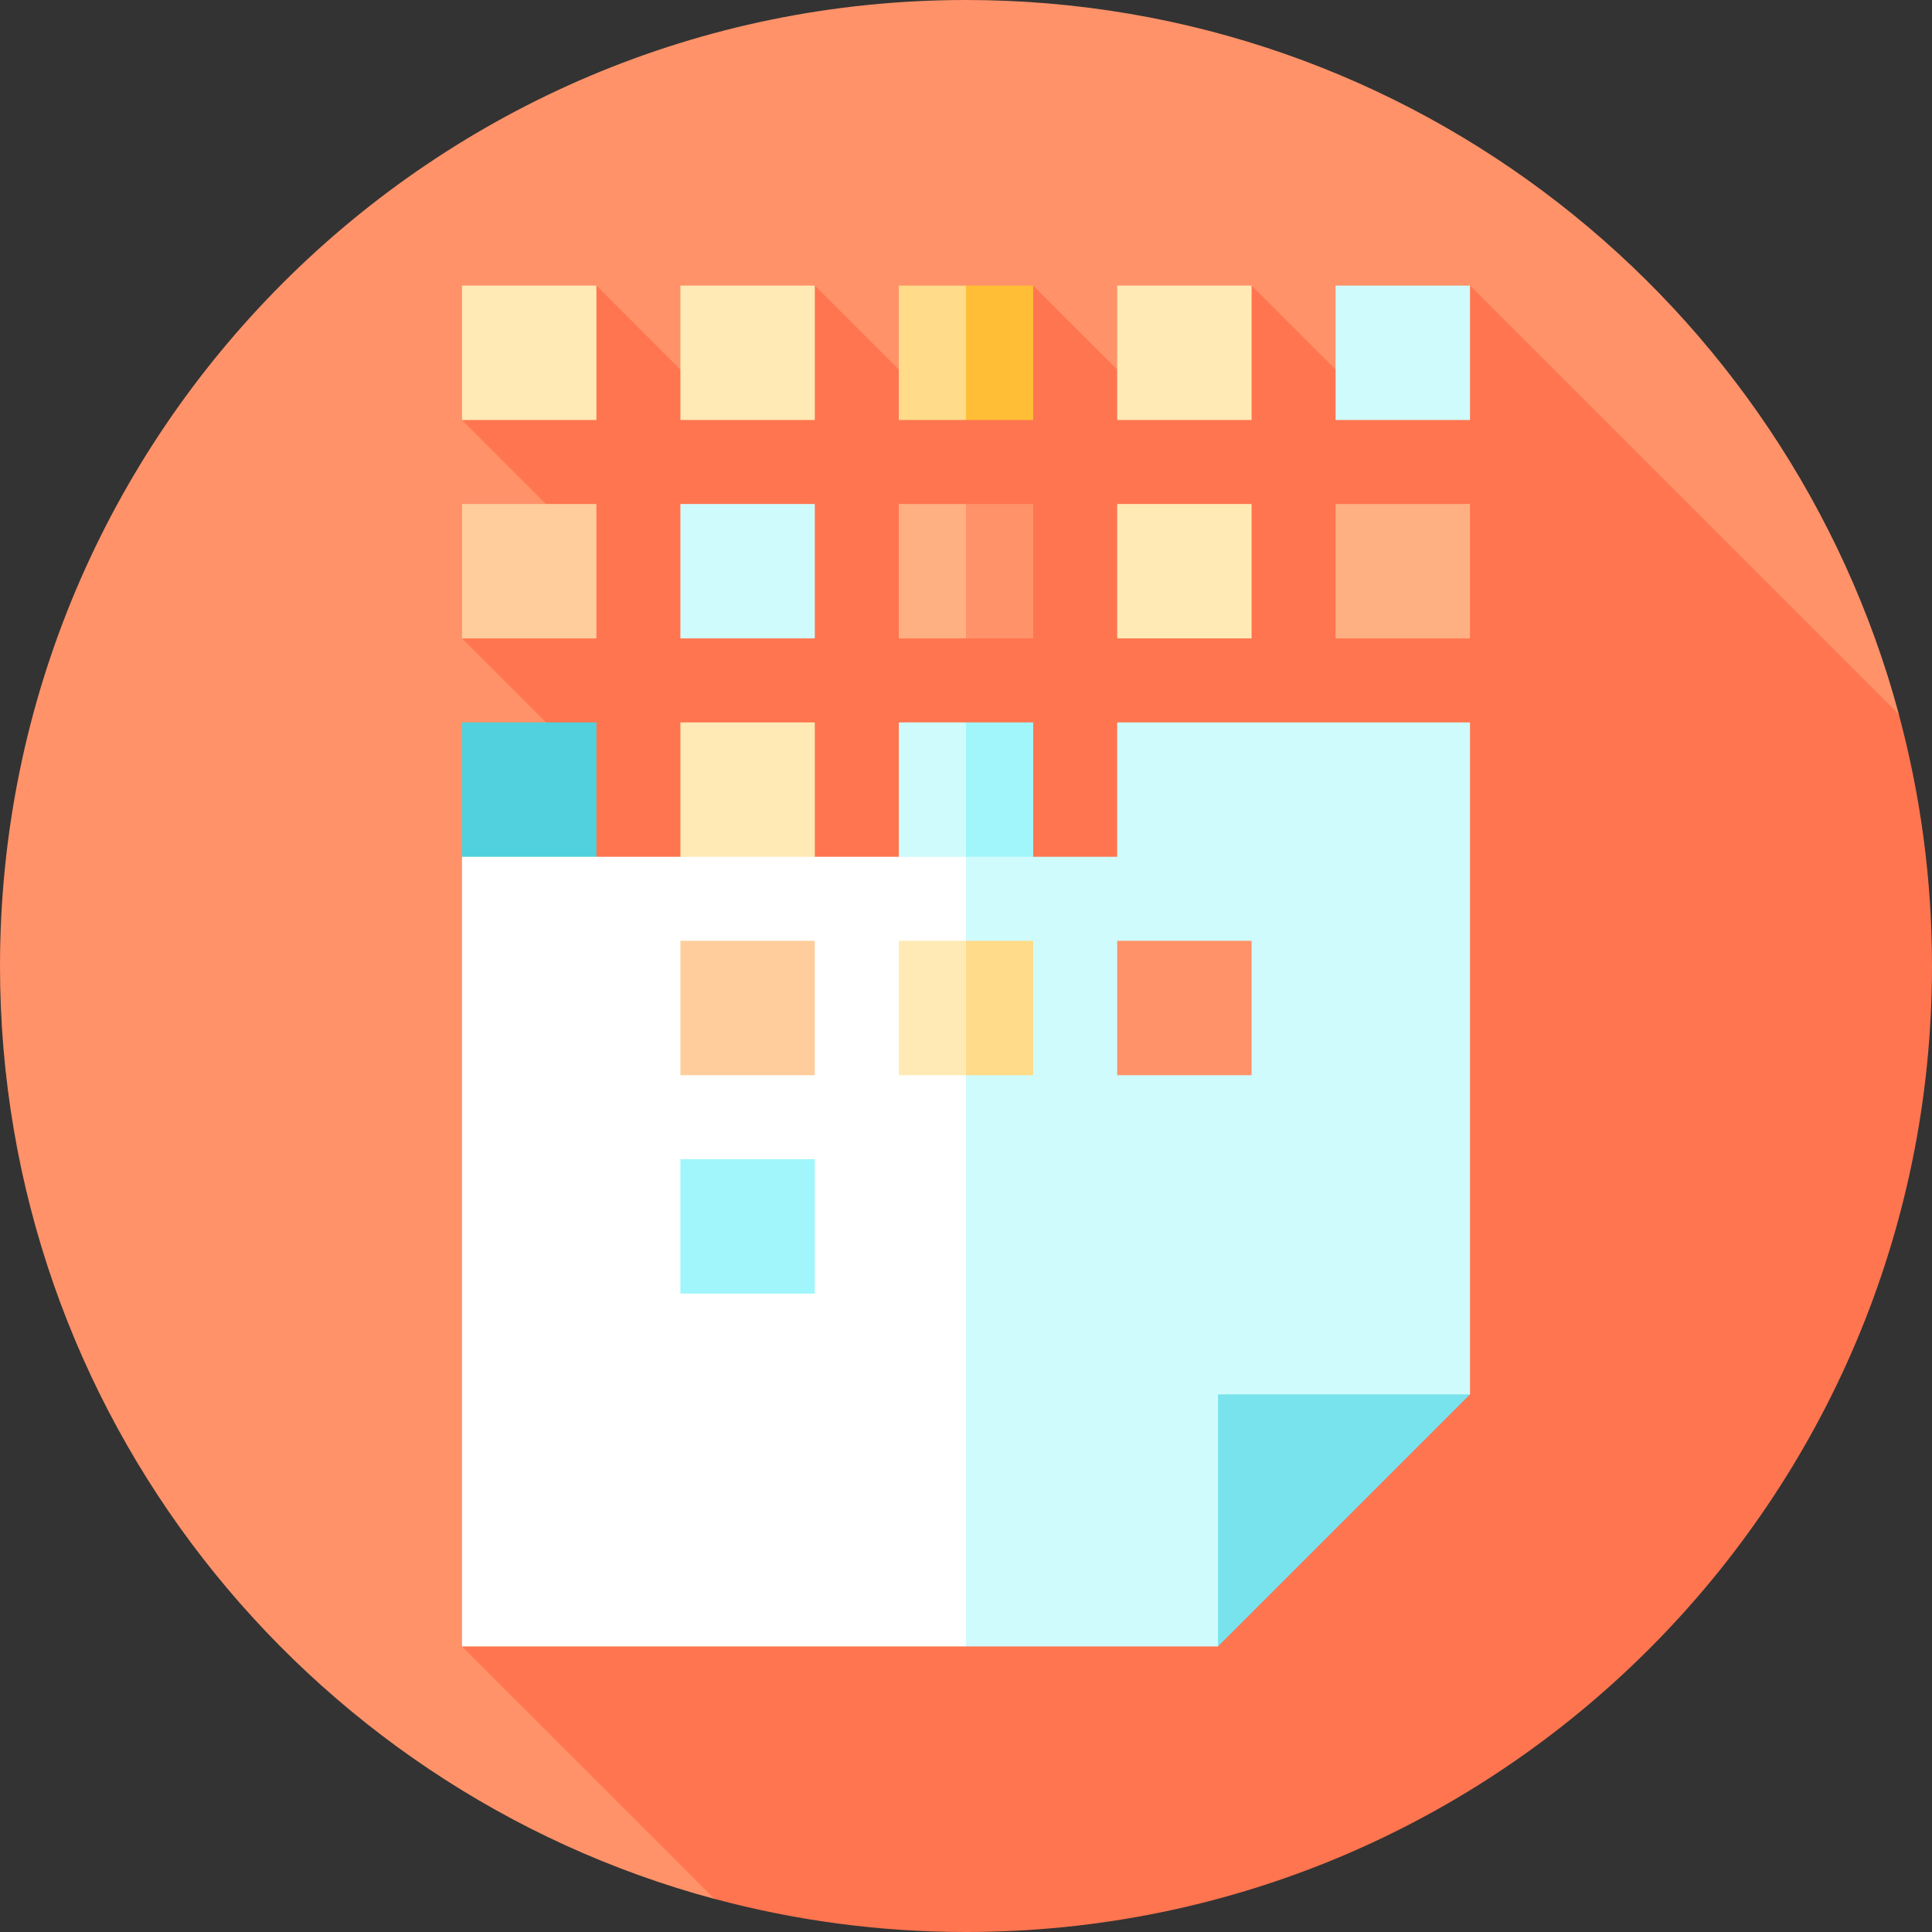 <?xml version="1.0" encoding="iso-8859-1"?>
<!-- Generator: Adobe Illustrator 19.0.0, SVG Export Plug-In . SVG Version: 6.00 Build 0)  -->
<svg version="1.1" id="Layer_1" xmlns="http://www.w3.org/2000/svg" xmlns:xlink="http://www.w3.org/1999/xlink" x="0px" y="0px"
	 viewBox="0 0 512 512" style="enable-background:new 0 0 512 512;" xml:space="preserve">
<rect x="0" y="0" width="512" height="512" fill="#333333" stroke="none"/>
<path style="fill:#FF9269;" d="M256,0C114.615,0,0,114.615,0,256c0,118.322,80.273,217.896,189.33,247.233L503.231,189.33
	C473.896,80.273,374.322,0,256,0z"/>
<path style="fill:#FF754F;" d="M122.435,436.313l66.901,66.901C210.592,508.932,232.937,512,256,512c141.385,0,256-114.616,256-256
	c0-23.063-3.068-45.408-8.786-66.665L389.565,75.687l-32.742,25.136l-25.136-25.136l-32.092,25.786l-25.786-25.786l-29.357,28.522
	L215.93,75.687l-29.774,28.104l-28.104-28.104l-35.617,35.617l27.284,27.284l-27.284,30.594l29.225,29.225L122.435,436.313z"/>
<polygon style="fill:#D0FBFD;" points="389.565,191.443 389.565,369.53 345.043,391.791 322.783,436.313 256,436.313 
	211.478,331.687 256,215.93 273.809,227.061 296.07,227.061 296.07,191.443 "/>
<polygon style="fill:#FFFFFF;" points="256,215.93 256,436.313 122.435,436.313 122.435,227.061 140.243,215.93 158.052,227.061 
	180.313,227.061 198.122,215.93 215.93,227.061 238.191,227.061 "/>
<polygon style="fill:#78E3EC;" points="322.783,369.53 322.783,436.313 389.565,369.53 "/>
<g>
	<rect x="122.435" y="75.687" style="fill:#FFEAB5;" width="35.617" height="35.617"/>
	<rect x="180.313" y="75.687" style="fill:#FFEAB5;" width="35.617" height="35.617"/>
	<rect x="296.07" y="75.687" style="fill:#FFEAB5;" width="35.617" height="35.617"/>
</g>
<rect x="353.948" y="75.687" style="fill:#D0FBFD;" width="35.617" height="35.617"/>
<polygon style="fill:#FFBE35;" points="273.809,75.687 273.809,111.304 256,111.304 244.87,93.496 256,75.687 "/>
<rect x="238.191" y="75.687" style="fill:#FFDB8A;" width="17.809" height="35.617"/>
<rect x="122.435" y="133.565" style="fill:#FFCD9C;" width="35.617" height="35.617"/>
<rect x="180.313" y="133.565" style="fill:#D0FBFD;" width="35.617" height="35.617"/>
<rect x="296.07" y="133.565" style="fill:#FFEAB5;" width="35.617" height="35.617"/>
<rect x="353.948" y="133.565" style="fill:#FFB082;" width="35.617" height="35.617"/>
<polygon style="fill:#FF9269;" points="273.809,133.565 273.809,169.183 256,169.183 244.87,151.374 256,133.565 "/>
<rect x="238.191" y="133.565" style="fill:#FFB082;" width="17.809" height="35.617"/>
<rect x="122.435" y="191.443" style="fill:#50D1DD;" width="35.617" height="35.617"/>
<rect x="180.313" y="191.443" style="fill:#FFEAB5;" width="35.617" height="35.617"/>
<rect x="296.07" y="249.322" style="fill:#FF9269;" width="35.617" height="35.617"/>
<polygon style="fill:#A0F6FA;" points="273.809,191.443 273.809,227.061 256,227.061 244.87,209.252 256,191.443 "/>
<rect x="238.191" y="191.443" style="fill:#D0FBFD;" width="17.809" height="35.617"/>
<rect x="180.313" y="249.322" style="fill:#FFCD9C;" width="35.617" height="35.617"/>
<rect x="180.313" y="307.2" style="fill:#A0F6FA;" width="35.617" height="35.617"/>
<polygon style="fill:#FFDB8A;" points="273.809,249.322 273.809,284.939 256,284.939 244.87,267.13 256,249.322 "/>
<rect x="238.191" y="249.322" style="fill:#FFEAB5;" width="17.809" height="35.617"/>
<g>
</g>
<g>
</g>
<g>
</g>
<g>
</g>
<g>
</g>
<g>
</g>
<g>
</g>
<g>
</g>
<g>
</g>
<g>
</g>
<g>
</g>
<g>
</g>
<g>
</g>
<g>
</g>
<g>
</g>
</svg>
